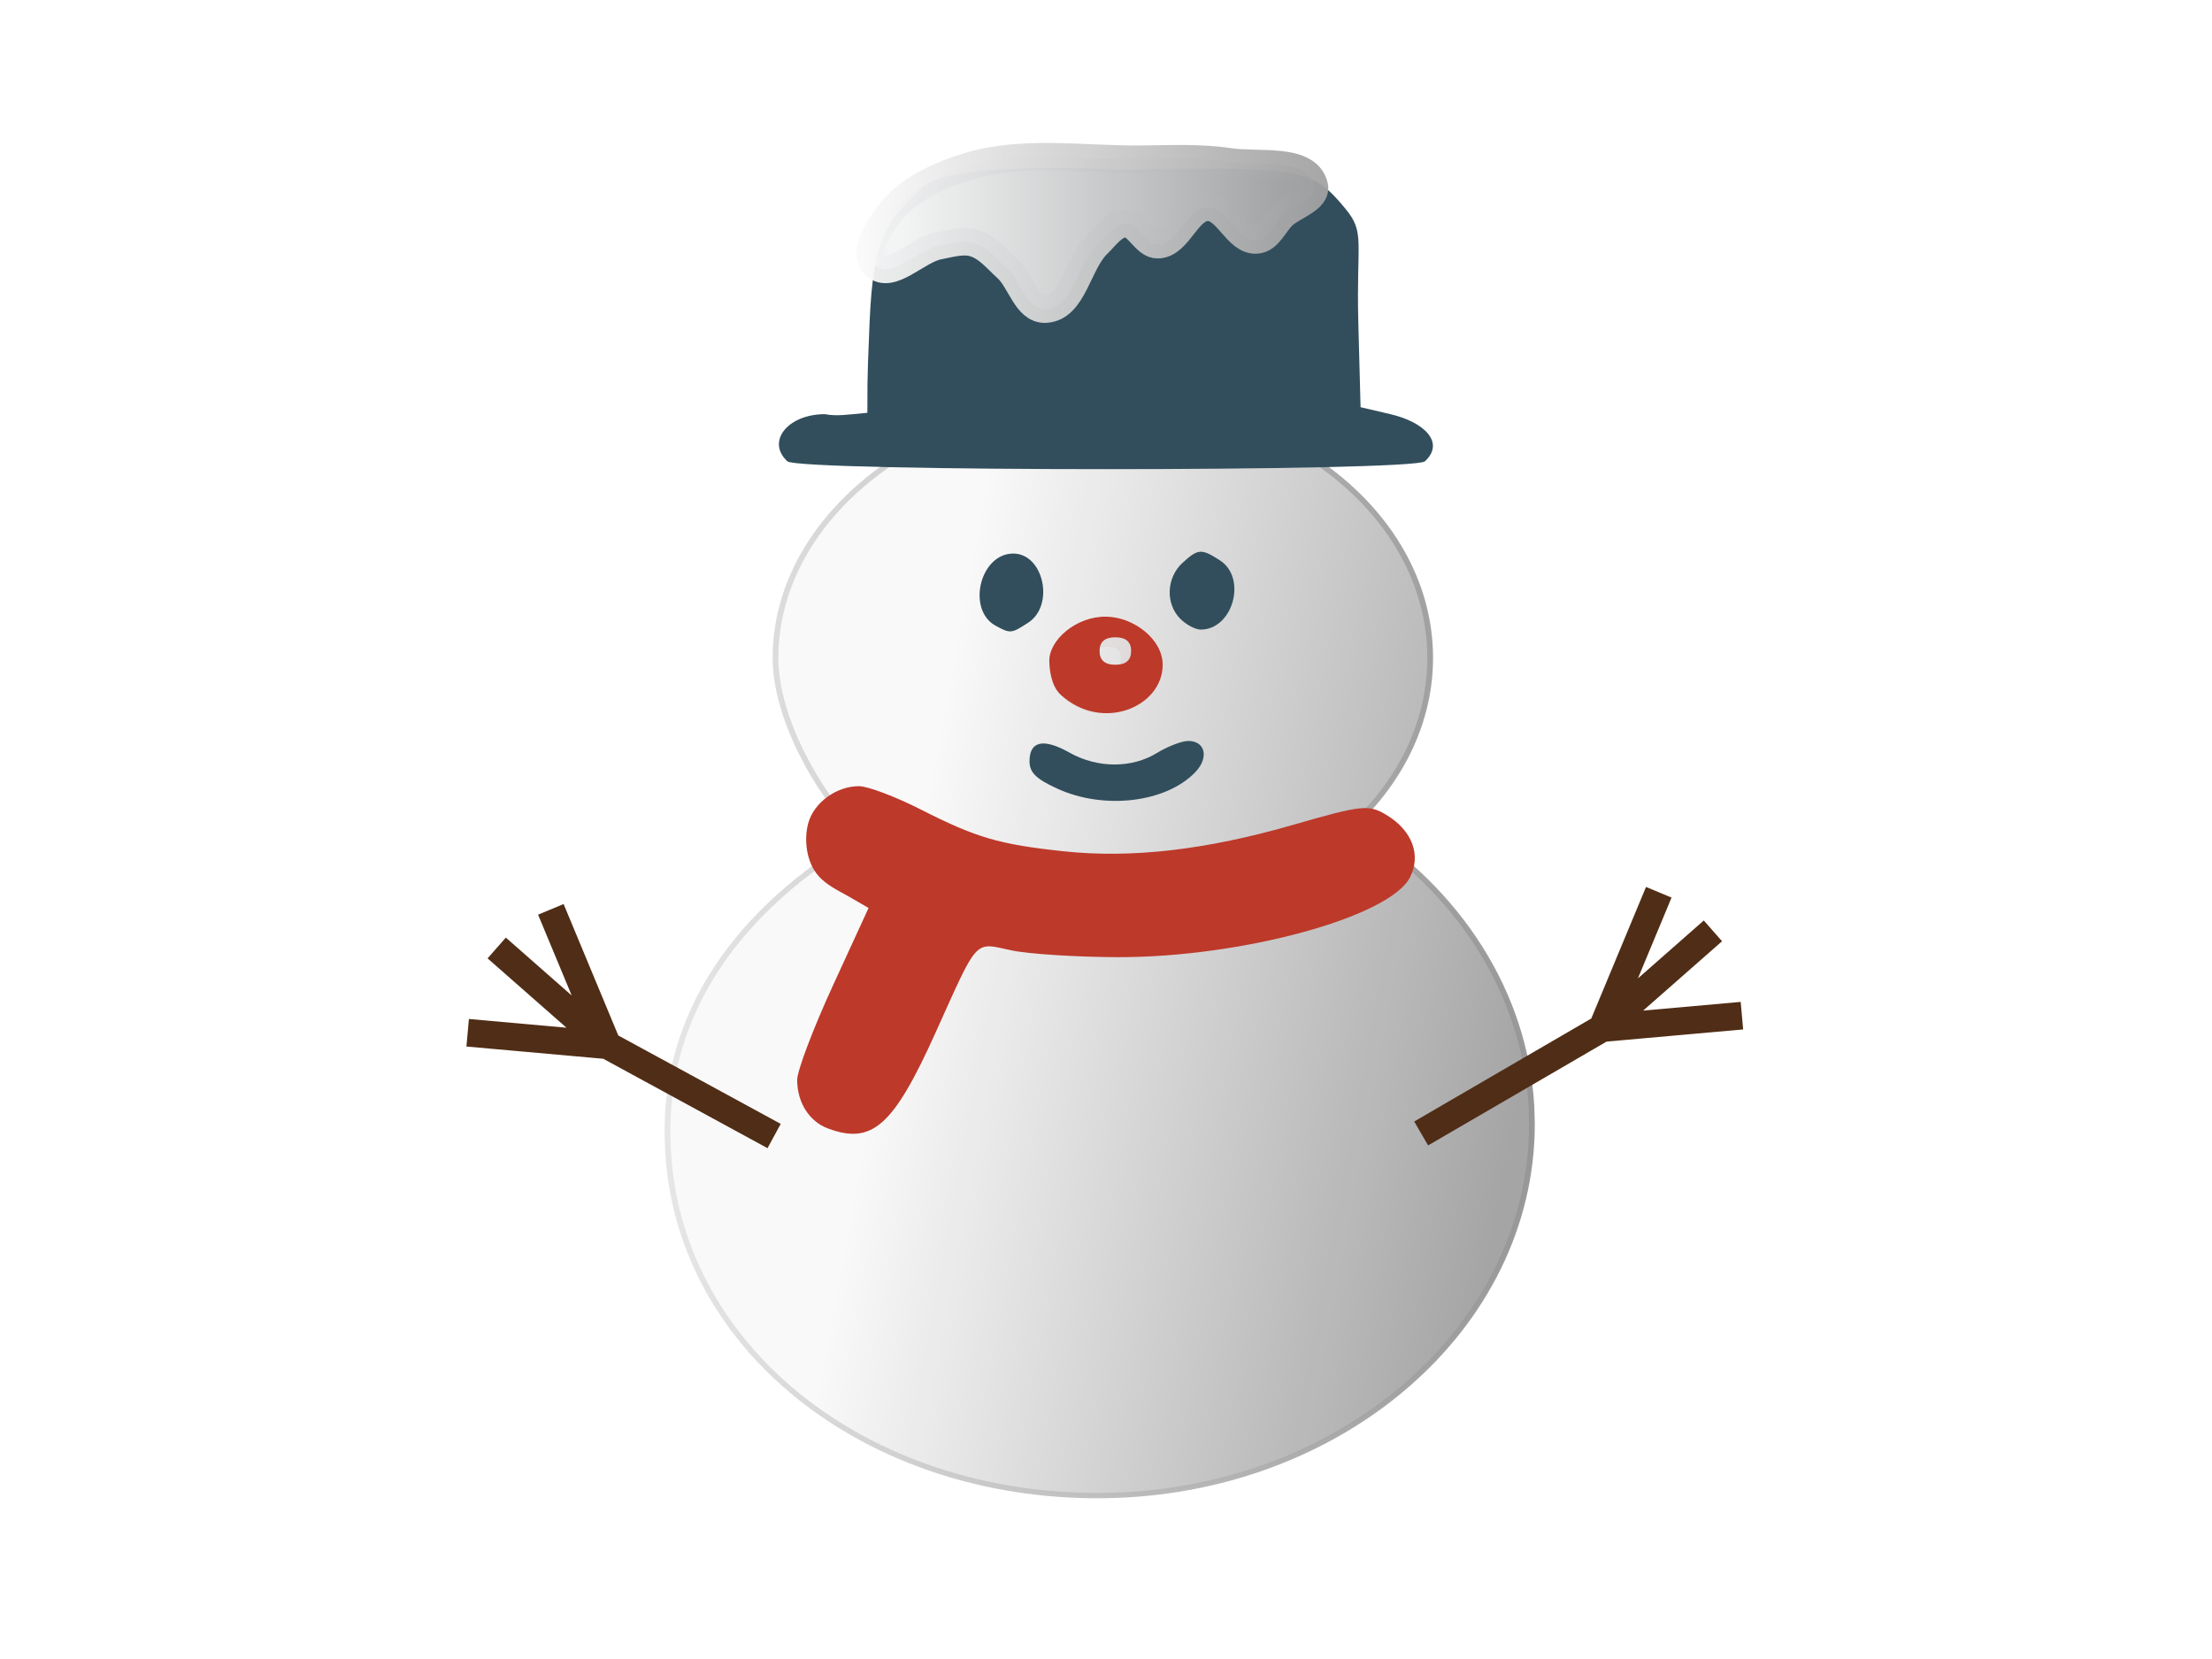 <svg width="80" height="60" enable-background="new" viewBox="0 0 80 60" xmlns="http://www.w3.org/2000/svg"
     xmlns:xlink="http://www.w3.org/1999/xlink">
    <defs>
        <linearGradient id="i" x1="16.95" x2="36.026" y1="6.005" y2="6.005" gradientUnits="userSpaceOnUse"
                        xlink:href="#a"/>
        <linearGradient id="c">
            <stop stop-color="#e6e6e6" offset="0"/>
            <stop stop-color="#939393" offset="1"/>
        </linearGradient>
        <linearGradient id="g" x1="51.162" x2="73.325" y1="32.759" y2="32.759"
                        gradientTransform="matrix(.995 0 0 .941 -32.407 -24.589)" gradientUnits="userSpaceOnUse"
                        xlink:href="#b"/>
        <linearGradient id="b">
            <stop stop-color="#fff" offset="0"/>
            <stop stop-color="#898789" offset="1"/>
        </linearGradient>
        <linearGradient id="f" x1="8.974" x2="37.147" y1="33.139" y2="33.139" gradientUnits="userSpaceOnUse"
                        xlink:href="#c"/>
        <linearGradient id="a">
            <stop stop-color="#f9f9f9" offset="0"/>
            <stop stop-color="#a1a1a2" offset="1"/>
        </linearGradient>
        <linearGradient id="d" x1="17.903" x2="37.862" y1="26.492" y2="29.941" gradientUnits="userSpaceOnUse"
                        xlink:href="#a"/>
        <filter id="e" x="-.014" y="-.01" width="1.028" height="1.021" color-interpolation-filters="sRGB">
            <feGaussianBlur stdDeviation=".161"/>
        </filter>
        <filter id="h" x="-.016" y="-.05" width="1.032" height="1.099" color-interpolation-filters="sRGB">
            <feGaussianBlur stdDeviation=".142"/>
        </filter>
    </defs>
    <path d="M38.433 25.215c-.3-.292-.34-.863-.34-1.093 0-.644.8-1.412 1.713-1.392.817.018 1.681.72 1.681 1.531 0 1.338-1.807 2.162-3.054.954zm2.11-1.392c0-.291-.158-.437-.473-.437-.315 0-.473.146-.473.437 0 .292.158.438.473.438.315 0 .472-.146.472-.438z"
          enable-background="new" fill="#bd392a"/>
    <path transform="matrix(1.146 0 0 1.066 13.275 -1.053)"
          d="M23.314 14.548c-5.653 0-10.424 3.923-10.424 8.763 0 1.973 1.268 4.527 2.697 6.075-3.802 2.411-6.248 5.918-6.1 10.344.178 6.903 6.232 12.079 13.735 11.998 7.504-.082 13.54-5.702 13.54-12.607l-.015-.596c-.201-3.805-2.261-7.321-5.604-9.568 1.555-1.58 2.408-3.58 2.408-5.646 0-4.84-4.583-8.763-10.236-8.763z"
          enable-background="new" fill="url(#d)" filter="url(#e)" opacity=".98" stroke="url(#f)" stroke-linecap="round"
          stroke-linejoin="round" stroke-width=".181" paint-order="markers stroke fill"/>
    <path d="M31.066 28.433c-.818 0-1.632.595-1.835 1.34-.164.605-.067 1.418.377 1.913.285.316.637.485 1.075.73l.73.422-1.291 2.809c-.71 1.545-1.291 3.079-1.291 3.408 0 .816.435 1.504 1.11 1.756 1.601.597 2.369-.084 3.888-3.45 1.57-3.48 1.388-3.28 2.742-2.992.625.134 2.366.245 3.869.248 4.448.01 9.816-1.446 10.555-2.888.41-.803.079-1.69-.841-2.248-.644-.39-.868-.377-3.392.352-3.13.904-5.832 1.216-8.283.956-2.34-.248-3.167-.49-5.177-1.512-.912-.464-1.919-.844-2.236-.844z"
          enable-background="new" fill="#bd392a"/>
    <path d="M17.964 34.285l4.003 3.518-2.045-4.915m8.075 8.198l-6.031-3.283-5.052-.452m45.036-3.685l-4.003 3.519 2.045-4.915m-8.594 8.723l6.55-3.81 5.051-.45"
          enable-background="new" fill="none" stroke="#502d16"/>
    <path d="M38.238 28.522c-.769-.352-1.004-.584-1.004-.99 0-.734.506-.843 1.447-.312 1.007.567 2.247.573 3.16.013.39-.238.898-.435 1.13-.435.623-.003.762.605.257 1.13-1.061 1.102-3.3 1.369-4.99.594zm-2.222-5.887c-1.067-.576-.577-2.615.629-2.615 1.101 0 1.507 1.875.54 2.501-.607.394-.643.398-1.169.114zm6.662-.265c-.53-.542-.493-1.473.081-2.005.57-.526.69-.534 1.365-.096.985.638.466 2.501-.697 2.501-.197 0-.534-.18-.75-.4zm-14.202-5.686c-.774-.715.014-1.705 1.357-1.705.43.084.84.012 1.536-.049.015-1.07-.031-.656.08-3.257.132-3.088.587-3.64 1.902-4.881.355-.335.925-.419 1.424-.512 1.818-.341 5.564-.15 5.564-.15 6.767-.098 7.096-.056 8.315 1.412.731.88.392 1.17.472 4.143l.081 3.042 1.08.252c1.21.282 1.988 1.02 1.247 1.705-.408.378-22.65.378-23.058 0z"
          enable-background="new" fill="#324e5c"/>
    <path transform="matrix(.869 0 0 .862 16.487 3.245)"
          d="M28.445 2.917c-2.376.016-4.848-.393-7.122.298-1.241.377-2.546.988-3.321 2.03-.436.585-1.085 1.61-.559 2.116.665.64 1.739-.64 2.645-.812.485-.093 1.003-.257 1.477-.117.552.163.945.663 1.37 1.05.58.528.815 1.75 1.596 1.723 1.164-.044 1.339-1.923 2.176-2.732.343-.332.673-.838 1.15-.854.543-.018.827.905 1.37.883.86-.035 1.19-1.543 2.052-1.57.822-.027 1.233 1.44 2.053 1.37.493-.04.722-.678 1.08-1.02.437-.42 1.453-.68 1.304-1.266-.3-1.183-2.317-.807-3.523-.991-1.236-.19-2.498-.116-3.748-.108z"
          enable-background="new" fill="url(#g)" filter="url(#h)" opacity=".97" stroke="url(#i)" stroke-width="1.155"/>
    <path d="M38.361 25.126c-.363-.331-.411-.98-.411-1.241 0-.733.967-1.605 2.07-1.582.987.02 2.03.817 2.03 1.74 0 1.519-2.183 2.456-3.69 1.083zm2.548-1.581c0-.331-.19-.497-.57-.497-.381 0-.572.166-.572.497s.19.497.571.497.571-.166.571-.497z"
          enable-background="new" fill="#bd392a"/>
</svg>